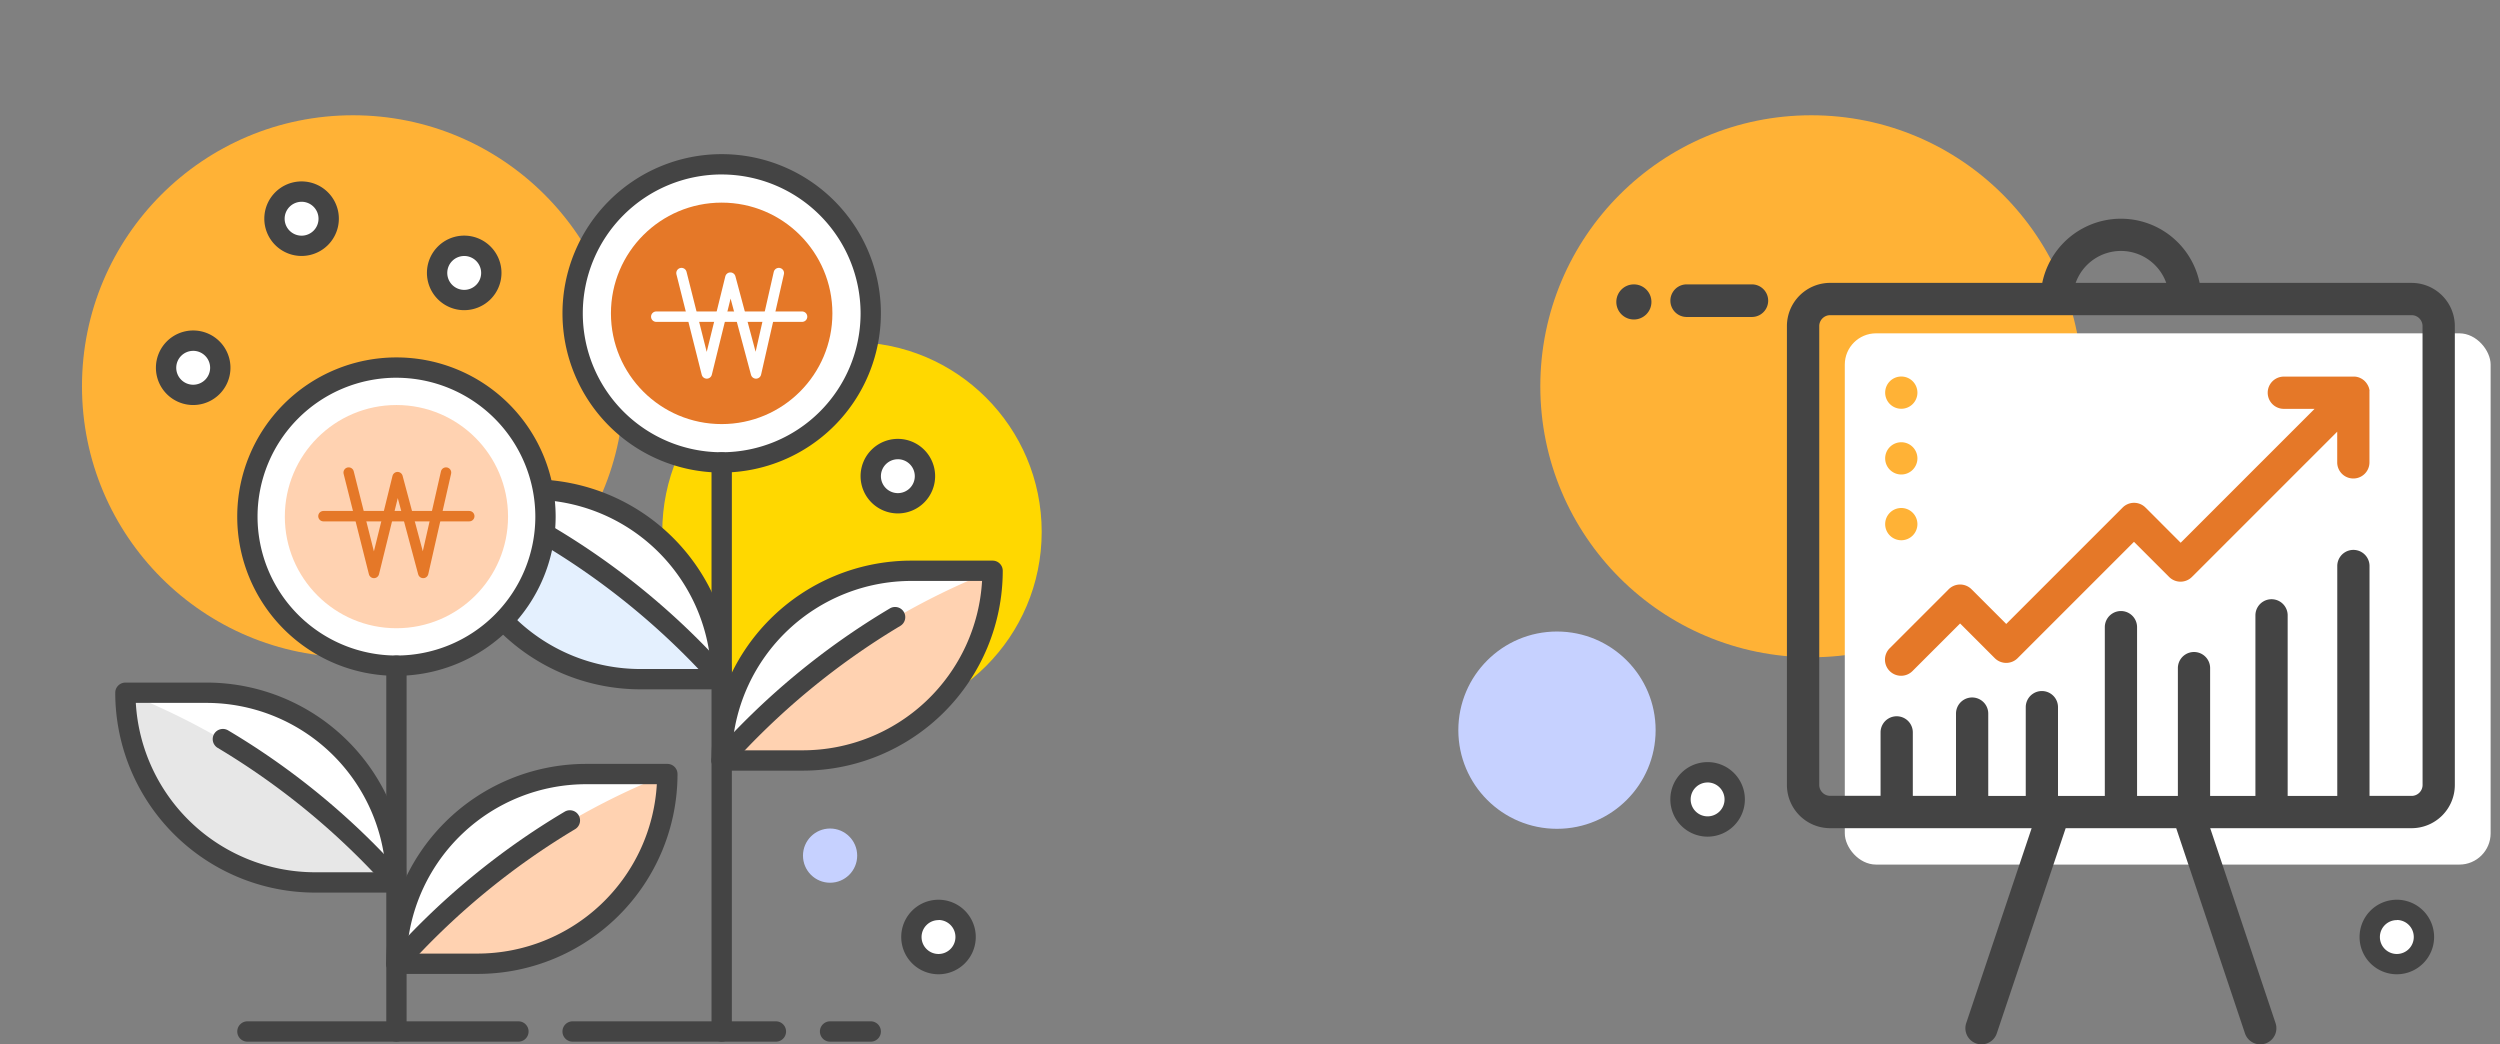 <svg xmlns="http://www.w3.org/2000/svg" width="120" height="50.128" viewBox="0 0 120 50.128">
  <rect x="0" y="0" width="120" height="50.128" fill="#808080" stroke="none"/>
  <g id="그룹_2884" data-name="그룹 2884" transform="translate(-163 -1103)">
    <g id="icon_01" transform="translate(163 1103)">
      <rect id="사각형_2242" data-name="사각형 2242" width="50" height="50" transform="translate(0 0)" fill="red" opacity="0"/>
      <g id="그룹_1663" data-name="그룹 1663" transform="translate(31.789 16.422)">
        <circle id="타원_115" data-name="타원 115" cx="9.106" cy="9.106" r="9.106" transform="translate(0 0)" fill="#ffd800"/>
      </g>
      <g id="그룹_1665" data-name="그룹 1665" transform="translate(3.935 5.533)">
        <circle id="타원_117" data-name="타원 117" cx="13.008" cy="13.008" r="13.008" fill="#ffb236"/>
      </g>
      <g id="그룹_1666" data-name="그룹 1666" transform="translate(21.628 23.495)">
        <path id="패스_621" data-name="패스 621" d="M166.629,239.547h-3.9a9.105,9.105,0,0,0,9.105,9.106h3.9A9.105,9.105,0,0,0,166.629,239.547Z" transform="translate(-162.727 -239.547)" fill="#fff"/>
      </g>
      <g id="그룹_1667" data-name="그룹 1667" transform="translate(21.628 23.495)">
        <path id="패스_622" data-name="패스 622" d="M175.735,248.653h-3.9a9.105,9.105,0,0,1-9.105-9.106h0A34.107,34.107,0,0,1,175.735,248.653Z" transform="translate(-162.727 -239.547)" fill="#e4f0fe"/>
      </g>
      <g id="그룹_1668" data-name="그룹 1668" transform="translate(21.14 23.007)">
        <path id="패스_623" data-name="패스 623" d="M175.473,248.878h-3.9a9.6,9.6,0,0,1-9.593-9.593.488.488,0,0,1,.488-.488h3.9a9.6,9.6,0,0,1,9.593,9.593A.488.488,0,0,1,175.473,248.878Zm-12.506-9.105a8.628,8.628,0,0,0,8.6,8.13h3.4a8.628,8.628,0,0,0-8.6-8.13Z" transform="translate(-161.977 -238.797)" fill="#444"/>
      </g>
      <g id="그룹_1669" data-name="그룹 1669" transform="translate(25.822 25.233)">
        <path id="패스_624" data-name="패스 624" d="M177.99,250.075a.488.488,0,0,1-.375-.176,35.217,35.217,0,0,0-8.2-6.772.488.488,0,0,1,.5-.84,35.54,35.54,0,0,1,8.452,6.987.489.489,0,0,1-.374.8Z" transform="translate(-169.176 -242.22)" fill="#444"/>
      </g>
      <g id="그룹_1724" data-name="그룹 1724" transform="translate(11.875 17.644)">
        <g id="그룹_1693" data-name="그룹 1693" transform="translate(0)">
          <circle id="타원_121" data-name="타원 121" cx="7.154" cy="7.154" r="7.154" fill="#fff"/>
        </g>
        <g id="그룹_1723" data-name="그룹 1723" transform="translate(1.797 1.797)">
          <circle id="타원_121-2" data-name="타원 121" cx="5.357" cy="5.357" r="5.357" transform="translate(0)" fill="#ffd2b1"/>
        </g>
      </g>
      <g id="그룹_1670" data-name="그룹 1670" transform="translate(34.637 27.397)">
        <path id="패스_625" data-name="패스 625" d="M191.835,245.547h3.9a9.105,9.105,0,0,1-9.105,9.106h-3.9A9.106,9.106,0,0,1,191.835,245.547Z" transform="translate(-182.729 -245.547)" fill="#fff"/>
      </g>
      <g id="그룹_1671" data-name="그룹 1671" transform="translate(34.637 27.397)">
        <path id="패스_626" data-name="패스 626" d="M182.729,254.652h3.9a9.105,9.105,0,0,0,9.105-9.106h0A34.107,34.107,0,0,0,182.729,254.652Z" transform="translate(-182.729 -245.547)" fill="#ffd2b1"/>
      </g>
      <g id="그룹_1672" data-name="그룹 1672" transform="translate(34.149 26.91)">
        <path id="패스_627" data-name="패스 627" d="M186.369,254.878h-3.9a.488.488,0,0,1-.488-.488,9.6,9.6,0,0,1,9.593-9.593h3.9a.488.488,0,0,1,.488.488A9.6,9.6,0,0,1,186.369,254.878Zm-3.4-.976h3.4a8.629,8.629,0,0,0,8.6-8.13h-3.4A8.629,8.629,0,0,0,182.968,253.9Z" transform="translate(-181.979 -244.797)" fill="#444"/>
      </g>
      <g id="그룹_1673" data-name="그룹 1673" transform="translate(34.149 29.136)">
        <path id="패스_628" data-name="패스 628" d="M182.467,256.075a.488.488,0,0,1-.374-.8,35.577,35.577,0,0,1,8.451-6.987.488.488,0,1,1,.5.84,35.252,35.252,0,0,0-8.2,6.772A.486.486,0,0,1,182.467,256.075Z" transform="translate(-181.979 -248.22)" fill="#444"/>
      </g>
      <g id="그룹_1674" data-name="그룹 1674" transform="translate(19.026 37.155)">
        <path id="패스_629" data-name="패스 629" d="M167.833,260.549h3.9a9.106,9.106,0,0,1-9.106,9.106h-3.9A9.105,9.105,0,0,1,167.833,260.549Z" transform="translate(-158.727 -260.549)" fill="#fff"/>
      </g>
      <g id="그룹_1675" data-name="그룹 1675" transform="translate(19.026 37.155)">
        <path id="패스_630" data-name="패스 630" d="M158.727,269.655h3.9a9.106,9.106,0,0,0,9.106-9.106h0A34.1,34.1,0,0,0,158.727,269.655Z" transform="translate(-158.727 -260.549)" fill="#ffd2b1"/>
      </g>
      <g id="그룹_1676" data-name="그룹 1676" transform="translate(18.538 36.667)">
        <path id="패스_631" data-name="패스 631" d="M162.367,269.88h-3.9a.488.488,0,0,1-.488-.488,9.6,9.6,0,0,1,9.593-9.593h3.9a.488.488,0,0,1,.488.488A9.6,9.6,0,0,1,162.367,269.88Zm-3.4-.976h3.4a8.629,8.629,0,0,0,8.6-8.13h-3.4A8.628,8.628,0,0,0,158.966,268.9Z" transform="translate(-157.977 -259.799)" fill="#444"/>
      </g>
      <g id="그룹_1677" data-name="그룹 1677" transform="translate(18.538 38.893)">
        <path id="패스_632" data-name="패스 632" d="M158.464,271.077a.489.489,0,0,1-.374-.8,35.522,35.522,0,0,1,8.452-6.987.488.488,0,0,1,.5.84,35.251,35.251,0,0,0-8.2,6.772A.486.486,0,0,1,158.464,271.077Z" transform="translate(-157.976 -263.222)" fill="#444"/>
      </g>
      <g id="그룹_1678" data-name="그룹 1678" transform="translate(6.017 33.252)">
        <path id="패스_633" data-name="패스 633" d="M142.627,254.549h-3.9a9.106,9.106,0,0,0,9.106,9.106h3.9A9.105,9.105,0,0,0,142.627,254.549Z" transform="translate(-138.725 -254.549)" fill="#fff"/>
      </g>
      <g id="그룹_1679" data-name="그룹 1679" transform="translate(6.017 33.252)">
        <path id="패스_634" data-name="패스 634" d="M151.733,263.655h-3.9a9.106,9.106,0,0,1-9.106-9.106h0A34.092,34.092,0,0,1,151.733,263.655Z" transform="translate(-138.725 -254.549)" fill="#e7e7e7"/>
      </g>
      <g id="그룹_1680" data-name="그룹 1680" transform="translate(5.529 32.764)">
        <path id="패스_635" data-name="패스 635" d="M151.471,263.88h-3.9a9.6,9.6,0,0,1-9.593-9.593.488.488,0,0,1,.488-.488h3.9a9.6,9.6,0,0,1,9.593,9.593A.488.488,0,0,1,151.471,263.88Zm-12.506-9.106a8.628,8.628,0,0,0,8.6,8.13h3.4a8.629,8.629,0,0,0-8.6-8.13Z" transform="translate(-137.975 -253.799)" fill="#444"/>
      </g>
      <g id="그룹_1681" data-name="그룹 1681" transform="translate(10.211 34.991)">
        <path id="패스_636" data-name="패스 636" d="M153.987,265.077a.486.486,0,0,1-.375-.176,35.252,35.252,0,0,0-8.2-6.772.488.488,0,1,1,.5-.84,35.508,35.508,0,0,1,8.451,6.987.488.488,0,0,1-.374.8Z" transform="translate(-145.174 -257.222)" fill="#444"/>
      </g>
      <g id="그룹_1682" data-name="그룹 1682" transform="translate(11.389 49.024)">
        <path id="패스_637" data-name="패스 637" d="M160.48,279.775H147.473a.488.488,0,0,1,0-.976H160.48a.488.488,0,0,1,0,.976Z" transform="translate(-146.985 -278.799)" fill="#444"/>
      </g>
      <g id="그룹_1683" data-name="그룹 1683" transform="translate(26.999 49.024)">
        <path id="패스_638" data-name="패스 638" d="M181.229,279.775h-9.757a.488.488,0,0,1,0-.976h9.757a.488.488,0,0,1,0,.976Z" transform="translate(-170.985 -278.799)" fill="#444"/>
      </g>
      <g id="그룹_1684" data-name="그룹 1684" transform="translate(39.357 49.024)">
        <path id="패스_639" data-name="패스 639" d="M192.424,279.775h-1.951a.488.488,0,0,1,0-.976h1.951a.488.488,0,0,1,0,.976Z" transform="translate(-189.986 -278.799)" fill="#444"/>
      </g>
      <g id="그룹_1720" data-name="그룹 1720" transform="translate(27.486 7.887)">
        <path id="패스_661" data-name="패스 661" d="M7.154,0A7.154,7.154,0,1,1,0,7.154,7.154,7.154,0,0,1,7.154,0Z" transform="translate(0 0)" fill="#fff"/>
        <circle id="타원_118" data-name="타원 118" cx="5.315" cy="5.315" r="5.315" transform="translate(1.839 1.839)" fill="#e57828"/>
      </g>
      <g id="그룹_1687" data-name="그룹 1687" transform="translate(26.999 7.399)">
        <path id="패스_641" data-name="패스 641" d="M178.627,230.083a7.642,7.642,0,1,1,7.642-7.642A7.651,7.651,0,0,1,178.627,230.083Zm0-14.309a6.667,6.667,0,1,0,6.667,6.667A6.674,6.674,0,0,0,178.627,215.775Z" transform="translate(-170.985 -214.799)" fill="#444"/>
      </g>
      <g id="그룹_1721" data-name="그룹 1721" transform="translate(32.945 11.543)">
        <path id="패스_4434" data-name="패스 4434" d="M-.234,1.564.98,6.383l1.133-4.6,1.231,4.6L4.439,1.564" fill="none" stroke="#fff" stroke-linecap="round" stroke-linejoin="round" stroke-width="0.5"/>
        <line id="선_677" data-name="선 677" x2="7" transform="translate(-1.445 3.657)" fill="none" stroke="#fff" stroke-linecap="round" stroke-width="0.5"/>
      </g>
      <g id="그룹_1695" data-name="그룹 1695" transform="translate(11.387 17.156)">
        <path id="패스_646" data-name="패스 646" d="M154.624,245.085a7.642,7.642,0,1,1,7.642-7.642A7.651,7.651,0,0,1,154.624,245.085Zm0-14.309a6.667,6.667,0,1,0,6.667,6.667A6.674,6.674,0,0,0,154.624,230.777Z" transform="translate(-146.982 -229.801)" fill="#444"/>
      </g>
      <g id="그룹_1701" data-name="그룹 1701" transform="translate(34.153 21.708)">
        <path id="패스_652" data-name="패스 652" d="M182.473,265.091a.488.488,0,0,1-.488-.488V237.287a.488.488,0,1,1,.976,0V264.6A.488.488,0,0,1,182.473,265.091Z" transform="translate(-181.985 -236.799)" fill="#444"/>
      </g>
      <g id="그룹_1702" data-name="그룹 1702" transform="translate(18.541 31.465)">
        <path id="패스_653" data-name="패스 653" d="M158.47,270.336a.488.488,0,0,1-.488-.488V252.289a.488.488,0,1,1,.976,0v17.559A.488.488,0,0,1,158.47,270.336Z" transform="translate(-157.982 -251.801)" fill="#444"/>
      </g>
      <g id="그룹_1703" data-name="그룹 1703" transform="translate(20.981 11.799)">
        <circle id="타원_122" data-name="타원 122" cx="1.301" cy="1.301" r="1.301" transform="translate(0)" fill="#fff"/>
      </g>
      <g id="그룹_1704" data-name="그룹 1704" transform="translate(20.493 11.311)">
        <path id="패스_654" data-name="패스 654" d="M162.772,224.391a1.789,1.789,0,1,1,1.789-1.789A1.79,1.79,0,0,1,162.772,224.391Zm0-2.6a.813.813,0,1,0,.813.813A.814.814,0,0,0,162.772,221.79Z" transform="translate(-160.983 -220.814)" fill="#444"/>
      </g>
      <g id="그룹_1705" data-name="그룹 1705" transform="translate(41.795 21.555)">
        <circle id="타원_123" data-name="타원 123" cx="1.301" cy="1.301" r="1.301" transform="translate(0 0)" fill="#fff"/>
      </g>
      <g id="그룹_1706" data-name="그룹 1706" transform="translate(41.308 21.067)">
        <path id="패스_655" data-name="패스 655" d="M194.775,239.391a1.789,1.789,0,1,1,1.789-1.789A1.79,1.79,0,0,1,194.775,239.391Zm0-2.6a.813.813,0,1,0,.813.813A.814.814,0,0,0,194.775,236.79Z" transform="translate(-192.986 -235.814)" fill="#444"/>
      </g>
      <g id="그룹_1707" data-name="그룹 1707" transform="translate(38.543 39.769)">
        <circle id="타원_124" data-name="타원 124" cx="1.301" cy="1.301" r="1.301" fill="#c6d1ff"/>
      </g>
      <g id="그룹_1709" data-name="그룹 1709" transform="translate(43.747 43.671)">
        <circle id="타원_125" data-name="타원 125" cx="1.301" cy="1.301" r="1.301" transform="translate(0 0)" fill="#fff"/>
      </g>
      <g id="그룹_1710" data-name="그룹 1710" transform="translate(43.259 43.183)">
        <path id="패스_657" data-name="패스 657" d="M197.775,273.4a1.789,1.789,0,1,1,1.789-1.789A1.79,1.79,0,0,1,197.775,273.4Zm0-2.6a.813.813,0,1,0,.813.813A.814.814,0,0,0,197.775,270.794Z" transform="translate(-195.986 -269.818)" fill="#444"/>
      </g>
      <g id="그룹_1711" data-name="그룹 1711" transform="translate(13.175 9.197)">
        <circle id="타원_126" data-name="타원 126" cx="1.301" cy="1.301" r="1.301" transform="translate(0 0)" fill="#fff"/>
      </g>
      <g id="그룹_1712" data-name="그룹 1712" transform="translate(12.687 8.709)">
        <path id="패스_658" data-name="패스 658" d="M150.77,220.39a1.789,1.789,0,1,1,1.789-1.789A1.79,1.79,0,0,1,150.77,220.39Zm0-2.6a.813.813,0,1,0,.813.813A.814.814,0,0,0,150.77,217.789Z" transform="translate(-148.981 -216.813)" fill="#444"/>
      </g>
      <g id="그룹_1713" data-name="그룹 1713" transform="translate(7.972 16.352)">
        <circle id="타원_127" data-name="타원 127" cx="1.301" cy="1.301" r="1.301" transform="translate(0)" fill="#fff"/>
      </g>
      <g id="그룹_1714" data-name="그룹 1714" transform="translate(7.484 15.864)">
        <path id="패스_659" data-name="패스 659" d="M142.77,231.391a1.789,1.789,0,1,1,1.789-1.789A1.79,1.79,0,0,1,142.77,231.391Zm0-2.6a.813.813,0,1,0,.813.813A.814.814,0,0,0,142.77,228.79Z" transform="translate(-140.981 -227.814)" fill="#444"/>
      </g>
      <g id="그룹_2843" data-name="그룹 2843" transform="translate(16.97 21.119)">
        <path id="패스_4434-2" data-name="패스 4434" d="M-.234,1.564.98,6.383l1.133-4.6,1.231,4.6L4.439,1.564" fill="none" stroke="#e57828" stroke-linecap="round" stroke-linejoin="round" stroke-width="0.5"/>
        <path id="패스_4435" data-name="패스 4435" d="M0,0H7" transform="translate(-1.445 3.657)" fill="none" stroke="#e57828" stroke-linecap="round" stroke-width="0.5"/>
      </g>
    </g>
    <g id="icon_03" transform="translate(233 1103)">
      <rect id="사각형_2242-2" data-name="사각형 2242" width="50" height="50" transform="translate(0 0)" fill="red" opacity="0"/>
      <g id="그룹_1665-2" data-name="그룹 1665" transform="translate(3.935 5.533)">
        <circle id="타원_117-2" data-name="타원 117" cx="13.008" cy="13.008" r="13.008" fill="#ffb236"/>
      </g>
      <g id="그룹_2841" data-name="그룹 2841" transform="translate(0 30.313)">
        <circle id="타원_117-3" data-name="타원 117" cx="4.735" cy="4.735" r="4.735" fill="#c6d1ff"/>
      </g>
      <g id="그룹_1684-2" data-name="그룹 1684" transform="translate(10.176 13.65)">
        <path id="패스_639-2" data-name="패스 639" d="M193.9,280.364h-3.129a.782.782,0,0,1,0-1.565H193.9a.782.782,0,0,1,0,1.565Z" transform="translate(-189.986 -278.799)" fill="#444"/>
      </g>
      <g id="그룹_2799" data-name="그룹 2799" transform="translate(10.176 36.582)">
        <g id="그룹_1703-2" data-name="그룹 1703" transform="translate(0.488 0.488)">
          <circle id="타원_122-2" data-name="타원 122" cx="1.301" cy="1.301" r="1.301" transform="translate(0)" fill="#fff"/>
        </g>
        <g id="그룹_1704-2" data-name="그룹 1704">
          <path id="패스_654-2" data-name="패스 654" d="M162.772,224.391a1.789,1.789,0,1,1,1.789-1.789A1.79,1.79,0,0,1,162.772,224.391Zm0-2.6a.813.813,0,1,0,.813.813A.814.814,0,0,0,162.772,221.79Z" transform="translate(-160.983 -220.814)" fill="#444"/>
        </g>
      </g>
      <g id="그룹_1709-2" data-name="그룹 1709" transform="translate(43.747 43.671)">
        <circle id="타원_125-2" data-name="타원 125" cx="1.301" cy="1.301" r="1.301" transform="translate(0 0)" fill="#fff"/>
      </g>
      <g id="그룹_1710-2" data-name="그룹 1710" transform="translate(43.259 43.183)">
        <path id="패스_657-2" data-name="패스 657" d="M197.775,273.4a1.789,1.789,0,1,1,1.789-1.789A1.79,1.79,0,0,1,197.775,273.4Zm0-2.6a.813.813,0,1,0,.813.813A.814.814,0,0,0,197.775,270.794Z" transform="translate(-195.986 -269.818)" fill="#444"/>
      </g>
      <g id="그룹_1711-2" data-name="그룹 1711" transform="translate(7.583 13.65)">
        <circle id="타원_126-2" data-name="타원 126" cx="0.843" cy="0.843" r="0.843" transform="translate(0 0)" fill="#444"/>
      </g>
      <g id="그룹_2795" data-name="그룹 2795" transform="translate(15.777 10.497)">
        <rect id="사각형_3043" data-name="사각형 3043" width="31" height="25.5" rx="1.5" transform="translate(2.773 5.503)" fill="#fff"/>
        <path id="패스_4403" data-name="패스 4403" d="M417.287,300.825H407.11a3.856,3.856,0,0,0-7.554,0H389.379A2.076,2.076,0,0,0,387.3,302.9v22.027A2.076,2.076,0,0,0,389.379,327h9.668l-3.14,9.355a.775.775,0,0,0,.487.981.787.787,0,0,0,.246.04.773.773,0,0,0,.734-.528L400.68,327h5.306l3.3,9.848a.774.774,0,0,0,.734.528.784.784,0,0,0,.247-.04.774.774,0,0,0,.487-.981L407.618,327h9.668a2.076,2.076,0,0,0,2.074-2.074V302.9a2.076,2.076,0,0,0-2.074-2.074Zm-13.954-1.533a2.312,2.312,0,0,1,2.174,1.533h-4.347a2.31,2.31,0,0,1,2.174-1.533Zm14.479,25.633a.526.526,0,0,1-.525.525h-2.022V314.416a.774.774,0,1,0-1.548,0v11.035h-2.381v-8.667a.774.774,0,0,0-1.548,0v8.667h-2.174v-6.134a.774.774,0,1,0-1.548,0v6.134h-1.959v-8.1a.774.774,0,0,0-1.548,0v8.1h-2.247v-4.26a.774.774,0,0,0-1.548,0v4.26h-1.8V321.5a.774.774,0,0,0-1.548,0v3.947h-2.073v-3.045a.774.774,0,0,0-1.548,0v3.045h-2.418a.526.526,0,0,1-.525-.525V302.9a.526.526,0,0,1,.525-.525h27.908a.526.526,0,0,1,.525.525Zm0,0" transform="translate(-387.305 -297.744)" fill="#444"/>
        <path id="패스_4404" data-name="패스 4404" d="M417,308.81c0-.01,0-.02,0-.031l-.007-.043-.009-.037-.01-.037c0-.012-.008-.023-.012-.034s-.009-.025-.014-.037l-.015-.031c-.006-.012-.011-.025-.018-.037l-.018-.029c-.007-.012-.014-.024-.022-.036s-.015-.02-.022-.031l-.023-.031c-.014-.017-.029-.032-.044-.048l-.007-.008-.007-.007a.573.573,0,0,0-.05-.045l-.029-.021c-.01-.008-.02-.017-.031-.024l-.034-.02-.031-.018a.354.354,0,0,0-.034-.016l-.034-.017-.033-.012-.039-.014-.032-.008-.042-.01-.036-.005-.039-.006-.063,0h-3.357a.774.774,0,0,0,0,1.548h1.475l-6.427,6.427-1.687-1.688a.775.775,0,0,0-1.1,0l-5.586,5.586-1.667-1.667a.775.775,0,0,0-1.094,0l-2.825,2.825a.774.774,0,1,0,1.094,1.095l2.277-2.277,1.667,1.667a.775.775,0,0,0,1.094,0l5.586-5.586,1.687,1.687a.774.774,0,0,0,1.094,0l6.974-6.974v1.474a.774.774,0,1,0,1.548,0v-3.343c0-.026,0-.052,0-.077Zm0,0" transform="translate(-389.041 -300.537)" fill="#e57828"/>
        <path id="패스_4405" data-name="패스 4405" d="M395.3,308.887a.774.774,0,1,1-.774-.774.774.774,0,0,1,.774.774Zm0,0" transform="translate(-389.041 -300.537)" fill="#ffb236"/>
        <path id="패스_4406" data-name="패스 4406" d="M395.3,313.205a.774.774,0,1,1-.774-.774.774.774,0,0,1,.774.774Zm0,0" transform="translate(-389.041 -301.7)" fill="#ffb236"/>
        <path id="패스_4407" data-name="패스 4407" d="M395.3,317.525a.774.774,0,1,1-.774-.774.775.775,0,0,1,.774.774Zm0,0" transform="translate(-389.041 -302.864)" fill="#ffb236"/>
      </g>
    </g>
  </g>
</svg>
